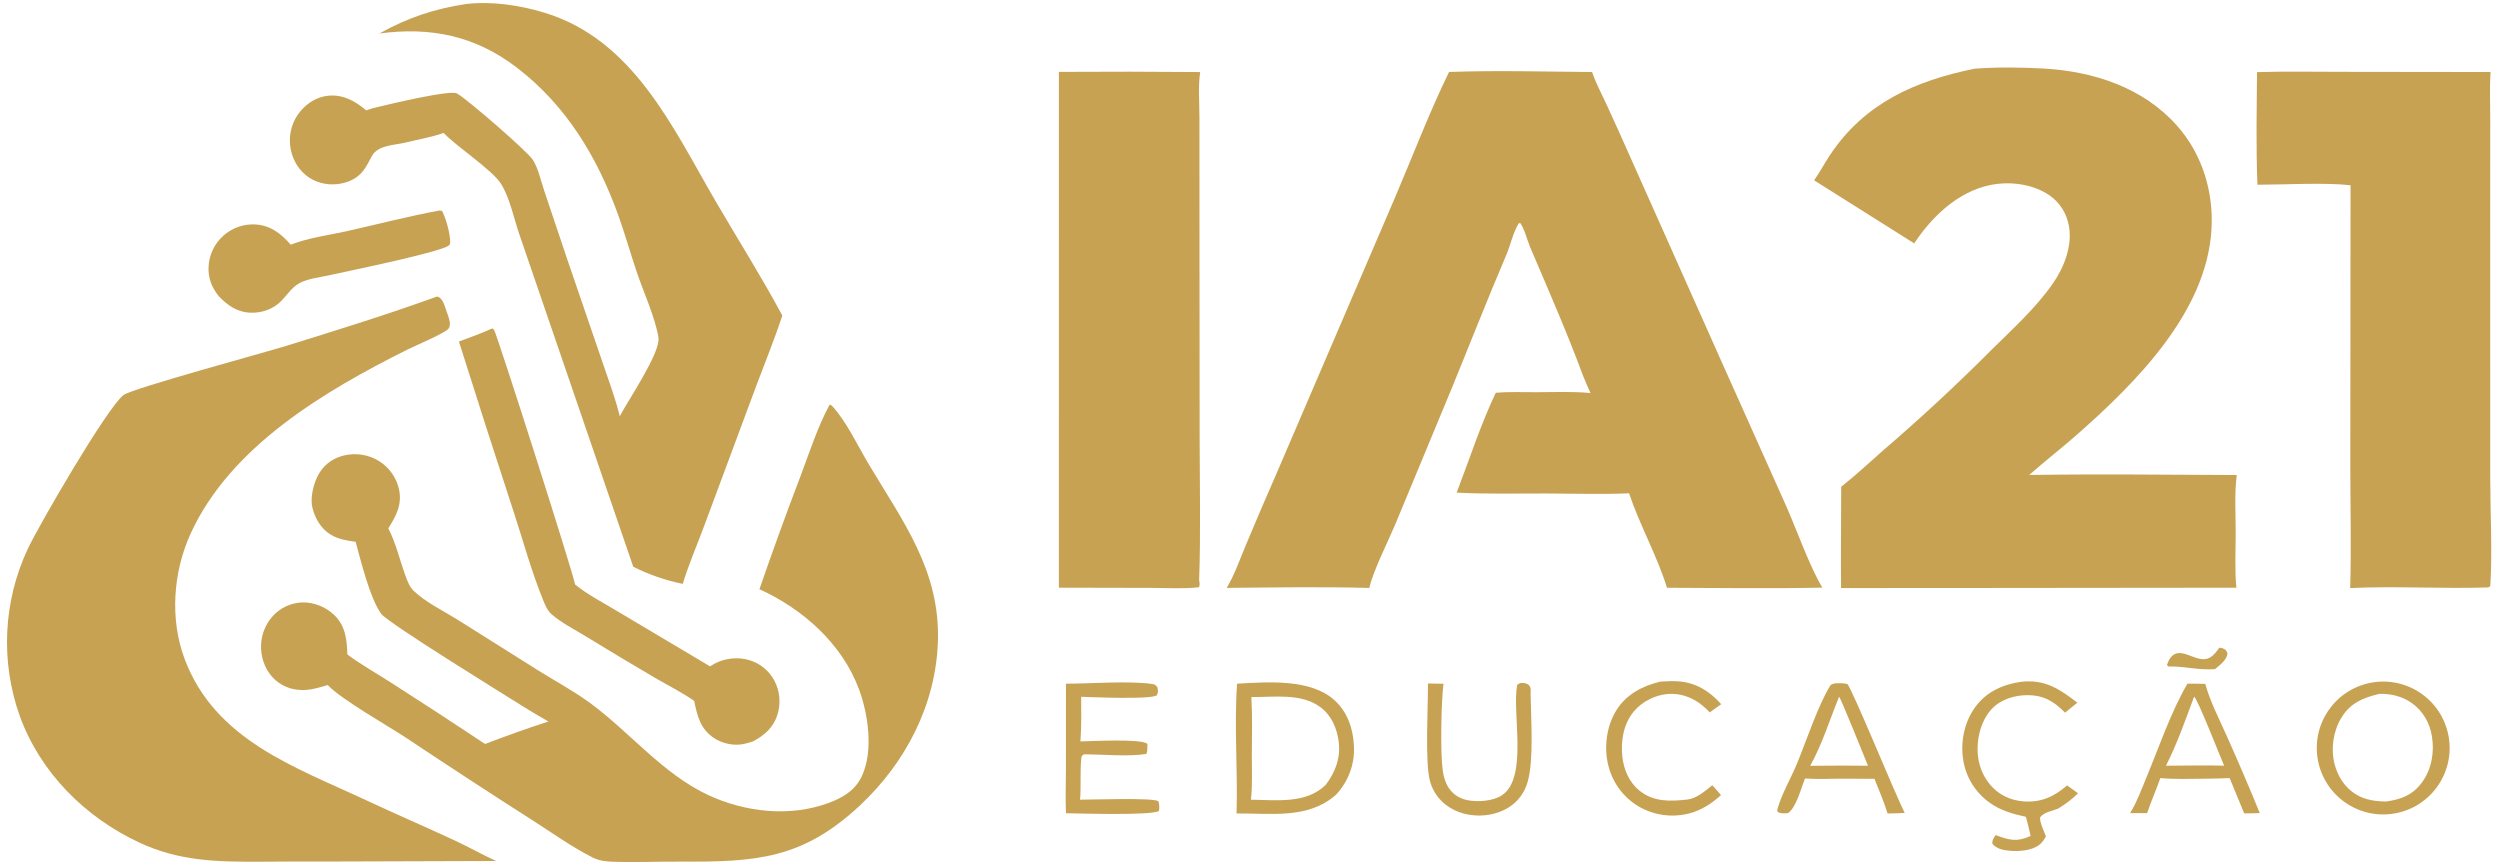 <?xml version="1.0" encoding="utf-8" ?><svg fill="#C8A253" xmlns="http://www.w3.org/2000/svg" xmlns:xlink="http://www.w3.org/1999/xlink" width="2050" height="709" viewBox="0 0 2050 709"><path transform="matrix(2.801 0 0 2.802 0 3.05176e-05)" d="M424.21 21.06C438.104 20.56 452.17 20.969 466.082 21.078C467.184 24.317 468.915 27.508 470.347 30.623C472.791 35.946 475.199 41.284 477.572 46.638L503.828 105.473L523.125 148.562C526.032 155.212 529.926 166.111 533.505 171.966C518.36 172.291 503.166 172.049 488.018 172.013C485.091 162.568 480.06 153.754 476.915 144.363C468.87 144.72 460.714 144.434 452.659 144.416C443.944 144.395 435.144 144.628 426.443 144.172C430.171 134.475 433.427 124.3 437.896 114.934C441.797 114.609 445.837 114.795 449.753 114.778C455.037 114.755 460.355 114.527 465.622 115.02C464.842 113.365 464.164 111.646 463.442 109.965C458.772 97.339 453.279 84.817 447.993 72.432C447.063 70.253 446.373 67.106 445.044 65.262L444.611 65.363C442.892 68.187 442.211 71.737 440.907 74.784C435.369 87.724 430.249 100.848 424.902 113.872L408.438 153.528C406.323 158.55 402.004 167.039 400.862 172.062C387.011 171.682 372.969 171.921 359.109 172.046C361.436 168.224 362.998 163.605 364.744 159.472C367.742 152.314 370.802 145.181 373.921 138.074L408.377 57.843C413.617 45.611 418.374 33.017 424.21 21.06Z"/><path transform="matrix(2.801 0 0 2.802 0 3.05176e-05)" d="M578.058 20.105C584.609 19.608 591.817 19.689 598.378 20.062C612.895 20.887 627.417 25.63 637.302 36.751C644.743 45.123 648.1 56.2 647.408 67.303C645.908 91.397 625.387 111.869 608.324 126.947C603.66 131.068 598.724 134.872 594.062 138.999C614.291 138.689 634.579 138.937 654.813 139.016C654.12 144.528 654.507 150.314 654.507 155.881C654.507 161.177 654.182 166.732 654.718 171.992L578.398 172.072L538.977 172.094C538.88 162.221 539.001 152.332 539.016 142.458C543.335 139.053 547.359 135.248 551.498 131.626C562.351 122.309 572.84 112.577 582.944 102.452C589.216 96.242 595.945 90.209 601.002 82.929C604.309 78.168 606.765 71.869 605.658 66C604.963 62.321 602.943 59.165 599.838 57.065C595.035 53.815 588.337 53.003 582.736 54.134C573.235 56.053 565.584 63.365 560.389 71.224L531.085 52.767C532.728 50.45 534.094 47.847 535.67 45.467C545.782 30.19 560.666 23.646 578.058 20.105Z"/><path transform="matrix(2.801 0 0 2.802 0 3.05176e-05)" d="M127.937 86.778C128.081 86.808 128.214 86.844 128.349 86.903C129.737 87.517 130.214 89.684 130.71 91.029C130.875 91.473 131.031 91.92 131.179 92.371C131.563 93.553 132.025 94.911 131.4 96.058C130.703 97.335 121.233 101.316 119.359 102.254C95.127 114.382 67.536 130.537 55.813 156.138C50.663 167.385 49.683 181.199 54.042 192.823C62.989 216.676 86.513 224.511 107.572 234.365C116.127 238.368 124.808 242.081 133.36 246.074C137.375 247.948 141.229 250.14 145.262 251.97L98.202 252.122C90.831 252.098 83.459 252.118 76.088 252.179C63.435 252.231 52.487 252.029 40.779 246.578C24.942 239.204 11.818 226.126 5.802 209.583C0.096 193.611 0.927 176.033 8.113 160.67C11.313 153.828 31.258 119.456 36.116 115.631C38.571 113.697 77.396 103.209 84.07 101.136C98.733 96.58 113.502 92.007 127.937 86.778Z"/><path transform="matrix(2.801 0 0 2.802 0 3.05176e-05)" d="M242.883 118.4C243.224 118.492 243.407 118.589 243.647 118.849C247.789 123.334 251.137 130.514 254.341 135.877C264.391 152.704 275.238 166.999 274.577 187.697C273.985 206.231 265.099 223.248 251.724 235.739C234.862 251.487 221.188 252.263 199.293 252.151C192.646 252.117 185.951 252.419 179.311 252.181C177.116 252.103 175.367 251.887 173.395 250.893C167.343 247.842 161.531 243.652 155.81 240.004C143.415 232.09 131.098 224.055 118.861 215.9C113.427 212.325 99.793 204.605 95.943 200.476C93.867 201.087 91.708 201.772 89.537 201.906C86.21 202.112 83.067 201.22 80.56 198.961C78.01 196.663 76.611 193.369 76.436 189.966C76.238 186.42 77.466 182.941 79.847 180.305C82.046 177.888 85.118 176.447 88.382 176.302C91.779 176.177 95.321 177.58 97.784 179.915C101.132 183.091 101.556 187.165 101.692 191.519C105.705 194.524 110.294 197.07 114.517 199.795C123.73 205.696 132.895 211.673 142.01 217.724C148.131 215.369 154.313 213.173 160.549 211.139C158.559 210.048 156.618 208.84 154.661 207.689C148.516 203.832 113.58 182.336 111.596 179.63C108.317 175.157 105.64 164.12 104.112 158.565C101.511 158.188 99.104 157.836 96.818 156.465C93.968 154.756 92.212 151.69 91.445 148.515C90.718 145.506 91.89 140.996 93.505 138.398C95.177 135.708 97.763 133.948 100.844 133.257C104.346 132.453 108.025 133.076 111.066 134.99C113.987 136.851 116.052 139.791 116.811 143.17C117.767 147.63 116.009 150.975 113.672 154.604C115.877 158.849 117.064 164.014 118.712 168.525C119.255 170.013 119.908 171.751 121.07 172.874C124.587 176.268 129.855 178.78 134.024 181.391L157.783 196.34C162.887 199.499 168.364 202.466 173.178 206.05C184.732 214.653 194.193 226.582 207.438 232.72C218.183 237.7 231.257 239.16 242.529 235.001C246.781 233.431 250.439 231.252 252.378 226.99C255.716 219.655 254.172 208.942 251.451 201.658C246.473 188.334 235.041 178.214 222.329 172.429C226.185 161.242 230.228 150.119 234.455 139.067C237.027 132.206 239.404 124.86 242.883 118.4Z"/><path transform="matrix(2.801 0 0 2.802 0 3.05176e-05)" d="M136.384 1.181C143.885 0.298 152.078 1.504 159.269 3.675C185.415 11.565 196.867 37.209 209.511 58.901C215.997 70.028 222.958 81.023 229.037 92.37C226.724 99.333 223.922 106.162 221.352 113.035L206.349 153.371C204.214 159.181 201.686 164.957 199.87 170.868C194.84 169.849 189.969 168.163 185.386 165.857L158.911 88.617L151.907 68.2C150.406 63.731 149.166 57.681 146.627 53.731C143.989 49.628 133.923 43.12 129.873 38.906C126.164 40.209 122.052 40.882 118.222 41.833C115.108 42.504 110.626 42.566 108.925 45.584C108.08 47.084 107.357 48.686 106.285 50.044C104.436 52.388 101.646 53.567 98.733 53.881C95.425 54.237 92.114 53.362 89.519 51.254C86.854 49.088 85.23 45.768 84.917 42.372C84.566 38.824 85.659 35.283 87.949 32.55C90.04 30.041 92.922 28.284 96.214 27.999C100.58 27.62 104.013 29.623 107.248 32.31C108.343 31.859 109.457 31.584 110.606 31.312C113.95 30.52 131.907 26.175 133.804 27.367L134.148 27.581C137.194 29.432 154.397 44.256 156.02 46.815C157.559 49.24 158.38 53.037 159.307 55.769L166.096 75.977L176.248 105.621C178.048 110.942 180.112 116.34 181.432 121.801C183.868 117.199 193.354 103.208 192.767 98.886C192.039 93.526 188.308 85.22 186.467 79.784C184.558 74.144 182.957 68.388 180.93 62.791C174.79 45.834 165.669 30.749 151.206 19.707C139.06 10.435 125.993 7.806 111.087 9.799C119.293 5.203 127.125 2.59 136.384 1.181Z"/><path transform="matrix(2.801 0 0 2.802 0 3.05176e-05)" d="M660.755 21.108C668.974 20.847 677.205 21.029 685.428 21.019L729.115 21.075C728.813 25.565 729.031 30.182 729.026 34.689L729.009 60.707L729.022 139.815C729.034 149.997 729.678 161.575 729.039 171.532L728.439 171.909C714.992 172.358 701.456 171.467 688.027 172.097C688.375 160.149 688.06 148.095 688.059 136.137L688.127 54.208C680.429 53.368 668.913 54.054 660.874 54.059C660.429 43.1 660.661 32.075 660.755 21.108Z"/><path transform="matrix(2.801 0 0 2.802 0 3.05176e-05)" d="M309.997 21.035C323.781 20.947 337.566 20.964 351.35 21.085C350.722 25.334 351.139 30.1 351.14 34.408L351.147 60.463L351.197 128.638C351.22 142.325 351.535 156.087 351.05 169.766C351.161 170.629 351.401 171.13 350.924 171.878C346.332 172.36 341.487 172.048 336.859 172.046L309.991 171.986L309.997 21.035Z"/><path transform="matrix(2.801 0 0 2.802 0 3.05176e-05)" d="M144.086 96.115C144.226 96.216 144.529 96.377 144.625 96.505C145.427 97.578 167.658 167.192 168.362 171.063C172.029 174.035 176.674 176.423 180.714 178.867L207.865 195.004C208.271 194.746 208.686 194.5 209.107 194.267C212.155 192.591 216.015 192.188 219.345 193.181C222.522 194.12 225.184 196.302 226.729 199.231C228.317 202.279 228.634 205.831 227.61 209.111C226.458 212.844 223.866 215.15 220.51 216.937C219.624 217.251 218.719 217.51 217.801 217.712C214.874 218.334 211.55 217.642 209.058 216.009C205.046 213.38 204.126 209.523 203.222 205.126C199.664 202.613 195.477 200.546 191.699 198.337C184.88 194.341 178.101 190.278 171.361 186.15C168.128 184.177 164.287 182.238 161.452 179.744C160.237 178.674 159.603 177.078 159.003 175.61C155.62 167.341 153.192 158.404 150.406 149.891C144.962 133.272 139.609 116.624 134.346 99.947C137.616 98.735 140.917 97.576 144.086 96.115Z"/><path transform="matrix(2.801 0 0 2.802 0 3.05176e-05)" d="M694.008 199.816C704.615 197.77 714.856 204.759 716.814 215.38C718.773 226 711.698 236.181 701.06 238.052C690.544 239.901 680.504 232.928 678.568 222.43C676.632 211.932 683.525 201.837 694.008 199.816ZM698.612 234.559C703.04 233.89 706.282 232.706 709.024 228.987C711.871 225.125 712.713 220.17 711.957 215.486C711.327 211.589 709.362 208.114 706.133 205.796C703.343 203.793 699.938 202.957 696.536 203.062C691.805 204.212 688.111 205.664 685.454 210.034C683.055 213.98 682.304 219.041 683.431 223.517C684.356 227.194 686.485 230.546 689.781 232.516C692.542 234.166 695.459 234.516 698.612 234.559Z"/><path transform="matrix(2.801 0 0 2.802 0 3.05176e-05)" d="M362.161 200.078L362.359 200.067C371.208 199.577 383.708 198.591 390.694 204.927C394.506 208.385 396.143 213.297 396.373 218.336C396.619 223.709 394.767 228.591 391.168 232.535C382.976 239.801 372.186 237.967 362.001 238.058C362.397 225.544 361.269 212.438 362.161 200.078ZM388.116 229.683C390.969 225.897 392.546 221.7 391.886 216.908C391.354 213.037 389.79 209.391 386.609 206.99C380.977 202.742 372.933 204.06 366.346 203.987C366.672 209.717 366.496 215.518 366.477 221.258C366.464 225.455 366.708 229.872 366.204 234.033C373.647 234.103 382.328 235.343 388.116 229.683Z"/><path transform="matrix(2.801 0 0 2.802 0 3.05176e-05)" d="M128.66 61.6L129.418 61.756C130.566 63.838 131.759 68.29 131.787 70.679C131.793 71.153 131.755 71.612 131.344 71.886C128.23 73.963 102.319 79.23 96.675 80.494C93.916 81.112 90.02 81.534 87.57 82.912C85.296 84.191 83.937 86.538 82.091 88.319C79.774 90.554 76.662 91.586 73.463 91.511C69.477 91.416 66.615 89.393 63.968 86.602C61.948 84.02 60.889 81.332 61.057 78.014C61.231 74.555 62.782 71.309 65.364 68.999C67.947 66.672 71.356 65.479 74.827 65.686C79.296 65.983 82.266 68.374 85.12 71.607C90.308 69.563 96.33 68.822 101.767 67.597C110.719 65.579 119.636 63.269 128.66 61.6Z"/><path transform="matrix(2.801 0 0 2.802 0 3.05176e-05)" d="M640.378 200.073C642.117 200.046 643.86 200.104 645.598 200.136C647.035 205.359 649.734 210.503 651.926 215.461C655.26 222.904 658.47 230.401 661.554 237.951C660.038 238.019 658.51 238.009 656.991 238.035L652.734 227.705C650.191 227.84 647.638 227.851 645.092 227.899C640.902 227.917 636.622 228.103 632.45 227.693C631.243 231.147 629.731 234.487 628.569 237.963L623.591 237.967C625.568 234.761 626.919 231.031 628.361 227.558C632.064 218.641 635.531 208.381 640.378 200.073ZM634.1 224.084L642.555 224.018C645.407 224.029 648.28 223.977 651.129 224.083C649.955 221.439 643.389 204.585 642.333 203.873C639.854 210.539 637.319 217.751 634.1 224.084Z"/><path transform="matrix(2.801 0 0 2.802 0 3.05176e-05)" d="M539.419 199.959L540.775 200.149C542.049 201.062 555.02 232.974 557.618 237.88C555.962 238.024 554.265 238.011 552.602 238.065C551.511 234.61 550.112 231.274 548.749 227.92L538.356 227.887C535.052 227.933 531.73 228.054 528.431 227.821C527.306 230.54 525.871 236.32 523.447 237.96C522.484 238.027 521.588 238.125 520.673 237.752C520.393 237.638 520.376 237.396 520.263 237.129C521.427 232.663 524.076 228.183 525.882 223.911C528.665 217.329 532.312 206.096 535.933 200.463C536.874 199.781 538.301 199.964 539.419 199.959ZM529.938 224.108L539.439 224.048L546.857 224.092C546.044 222.199 538.924 204.286 538.401 203.909C535.713 210.467 533.392 217.956 529.938 224.108Z"/><path transform="matrix(2.801 0 0 2.802 0 3.05176e-05)" d="M312.065 200.076C319.008 200.078 330.852 199.187 337.258 200.168C338.255 200.321 338.295 200.426 338.868 201.21C339.054 202.155 339.085 202.643 338.644 203.511C336.5 204.753 320.256 204.035 316.516 203.913C316.522 208.257 316.634 212.636 316.296 216.969C319.477 216.932 334.108 216.089 335.916 217.692C335.922 218.706 335.956 219.656 335.632 220.633C330.302 221.487 323.176 220.78 317.659 220.742L317.294 220.766C317.178 220.862 316.795 221.109 316.738 221.223C316.086 222.539 316.546 231.656 316.178 234.02C319.426 234.047 337.394 233.381 339.113 234.464C339.422 235.509 339.465 236.24 339.279 237.313C337.133 238.733 316.095 238.038 312.078 237.997C311.855 233.783 312.054 229.445 312.056 225.218L312.065 200.076Z"/><path transform="matrix(2.801 0 0 2.802 0 3.05176e-05)" d="M591.769 199.515C598.674 198.787 602.906 201.592 608.142 205.639L604.549 208.564C601.869 205.816 599.102 203.871 595.172 203.51C591.361 203.161 587.053 204.052 584.076 206.555C580.849 209.269 579.334 213.549 578.998 217.649C578.637 222.046 579.777 226.305 582.665 229.7C585.15 232.619 588.579 234.236 592.382 234.521C597.559 234.909 601.293 233.142 605.142 229.859L608.356 232.15C606.593 233.942 604.621 235.32 602.502 236.656C600.757 237.328 598.453 237.676 597.268 239.151C597.022 240.593 598.481 243.341 598.955 244.828C598.463 245.633 597.875 246.537 597.141 247.134C594.848 248.997 591.002 249.217 588.196 248.968C586.405 248.808 584.486 248.386 583.284 246.952C583.148 245.811 583.649 245.332 584.214 244.38L584.316 244.418C588.293 245.895 590.47 246.464 594.468 244.637C594.053 242.764 593.596 240.9 593.096 239.048C589.2 238.19 585.564 237.183 582.303 234.788C578.16 231.776 575.417 227.213 574.7 222.143C573.909 216.888 575.153 211.056 578.361 206.775C581.684 202.339 586.419 200.272 591.769 199.515Z"/><path transform="matrix(2.801 0 0 2.802 0 3.05176e-05)" d="M418.04 200.021L422.581 200.103C421.921 205.523 421.612 220.09 422.369 225.508C422.611 227.244 423.081 228.945 424.026 230.436C425.254 232.372 427.153 233.625 429.374 234.118C432.4 234.79 437.063 234.495 439.706 232.725C447.431 227.55 442.596 208.659 444.146 200.447C444.526 200.183 444.794 199.922 445.27 199.874C446.041 199.796 446.961 199.945 447.559 200.484C448.32 201.169 448.085 202.287 448.094 203.24C448.179 210.267 449.061 222.206 447.264 228.673C446.655 230.865 445.563 232.826 443.965 234.451C441.167 237.299 437.048 238.643 433.116 238.671C429.065 238.7 424.976 237.355 422.064 234.469C420.384 232.816 419.187 230.737 418.599 228.455C417.151 222.907 418.078 206.883 418.04 200.021Z"/><path transform="matrix(2.801 0 0 2.802 0 3.05176e-05)" d="M485.993 199.486C487.693 199.352 489.384 199.28 491.088 199.377C496.366 199.679 500.44 202.216 503.892 206.076L500.545 208.47C499.897 207.81 499.222 207.177 498.521 206.573C495.685 204.149 491.977 202.775 488.231 203.096C484.446 203.42 480.683 205.333 478.262 208.268C475.26 211.908 474.465 216.797 474.942 221.387C475.335 225.176 476.939 228.943 479.962 231.373C484.15 234.739 488.973 234.536 494 233.982C496.746 233.647 499.175 231.476 501.253 229.817C502.185 230.675 502.991 231.732 503.821 232.691C501.173 235.108 498.01 237.174 494.504 238.056C489.481 239.349 484.15 238.601 479.677 235.977C475.149 233.263 472.066 229.015 470.808 223.9C469.525 218.683 470.301 212.587 473.121 207.978C476.019 203.241 480.739 200.768 485.993 199.486Z"/><path transform="matrix(2.801 0 0 2.802 0 3.05176e-05)" d="M649.725 189.548C650.036 189.577 650.39 189.606 650.686 189.718C651.56 190.051 651.783 190.394 652.115 191.213C651.864 193.228 649.883 194.589 648.449 195.815C643.731 196.211 639.439 194.922 634.797 195.048L634.371 194.587C634.661 193.835 634.963 193.076 635.459 192.434C638.111 188.999 642.249 193.412 645.697 192.871C647.577 192.576 648.676 190.962 649.725 189.548Z"/></svg>